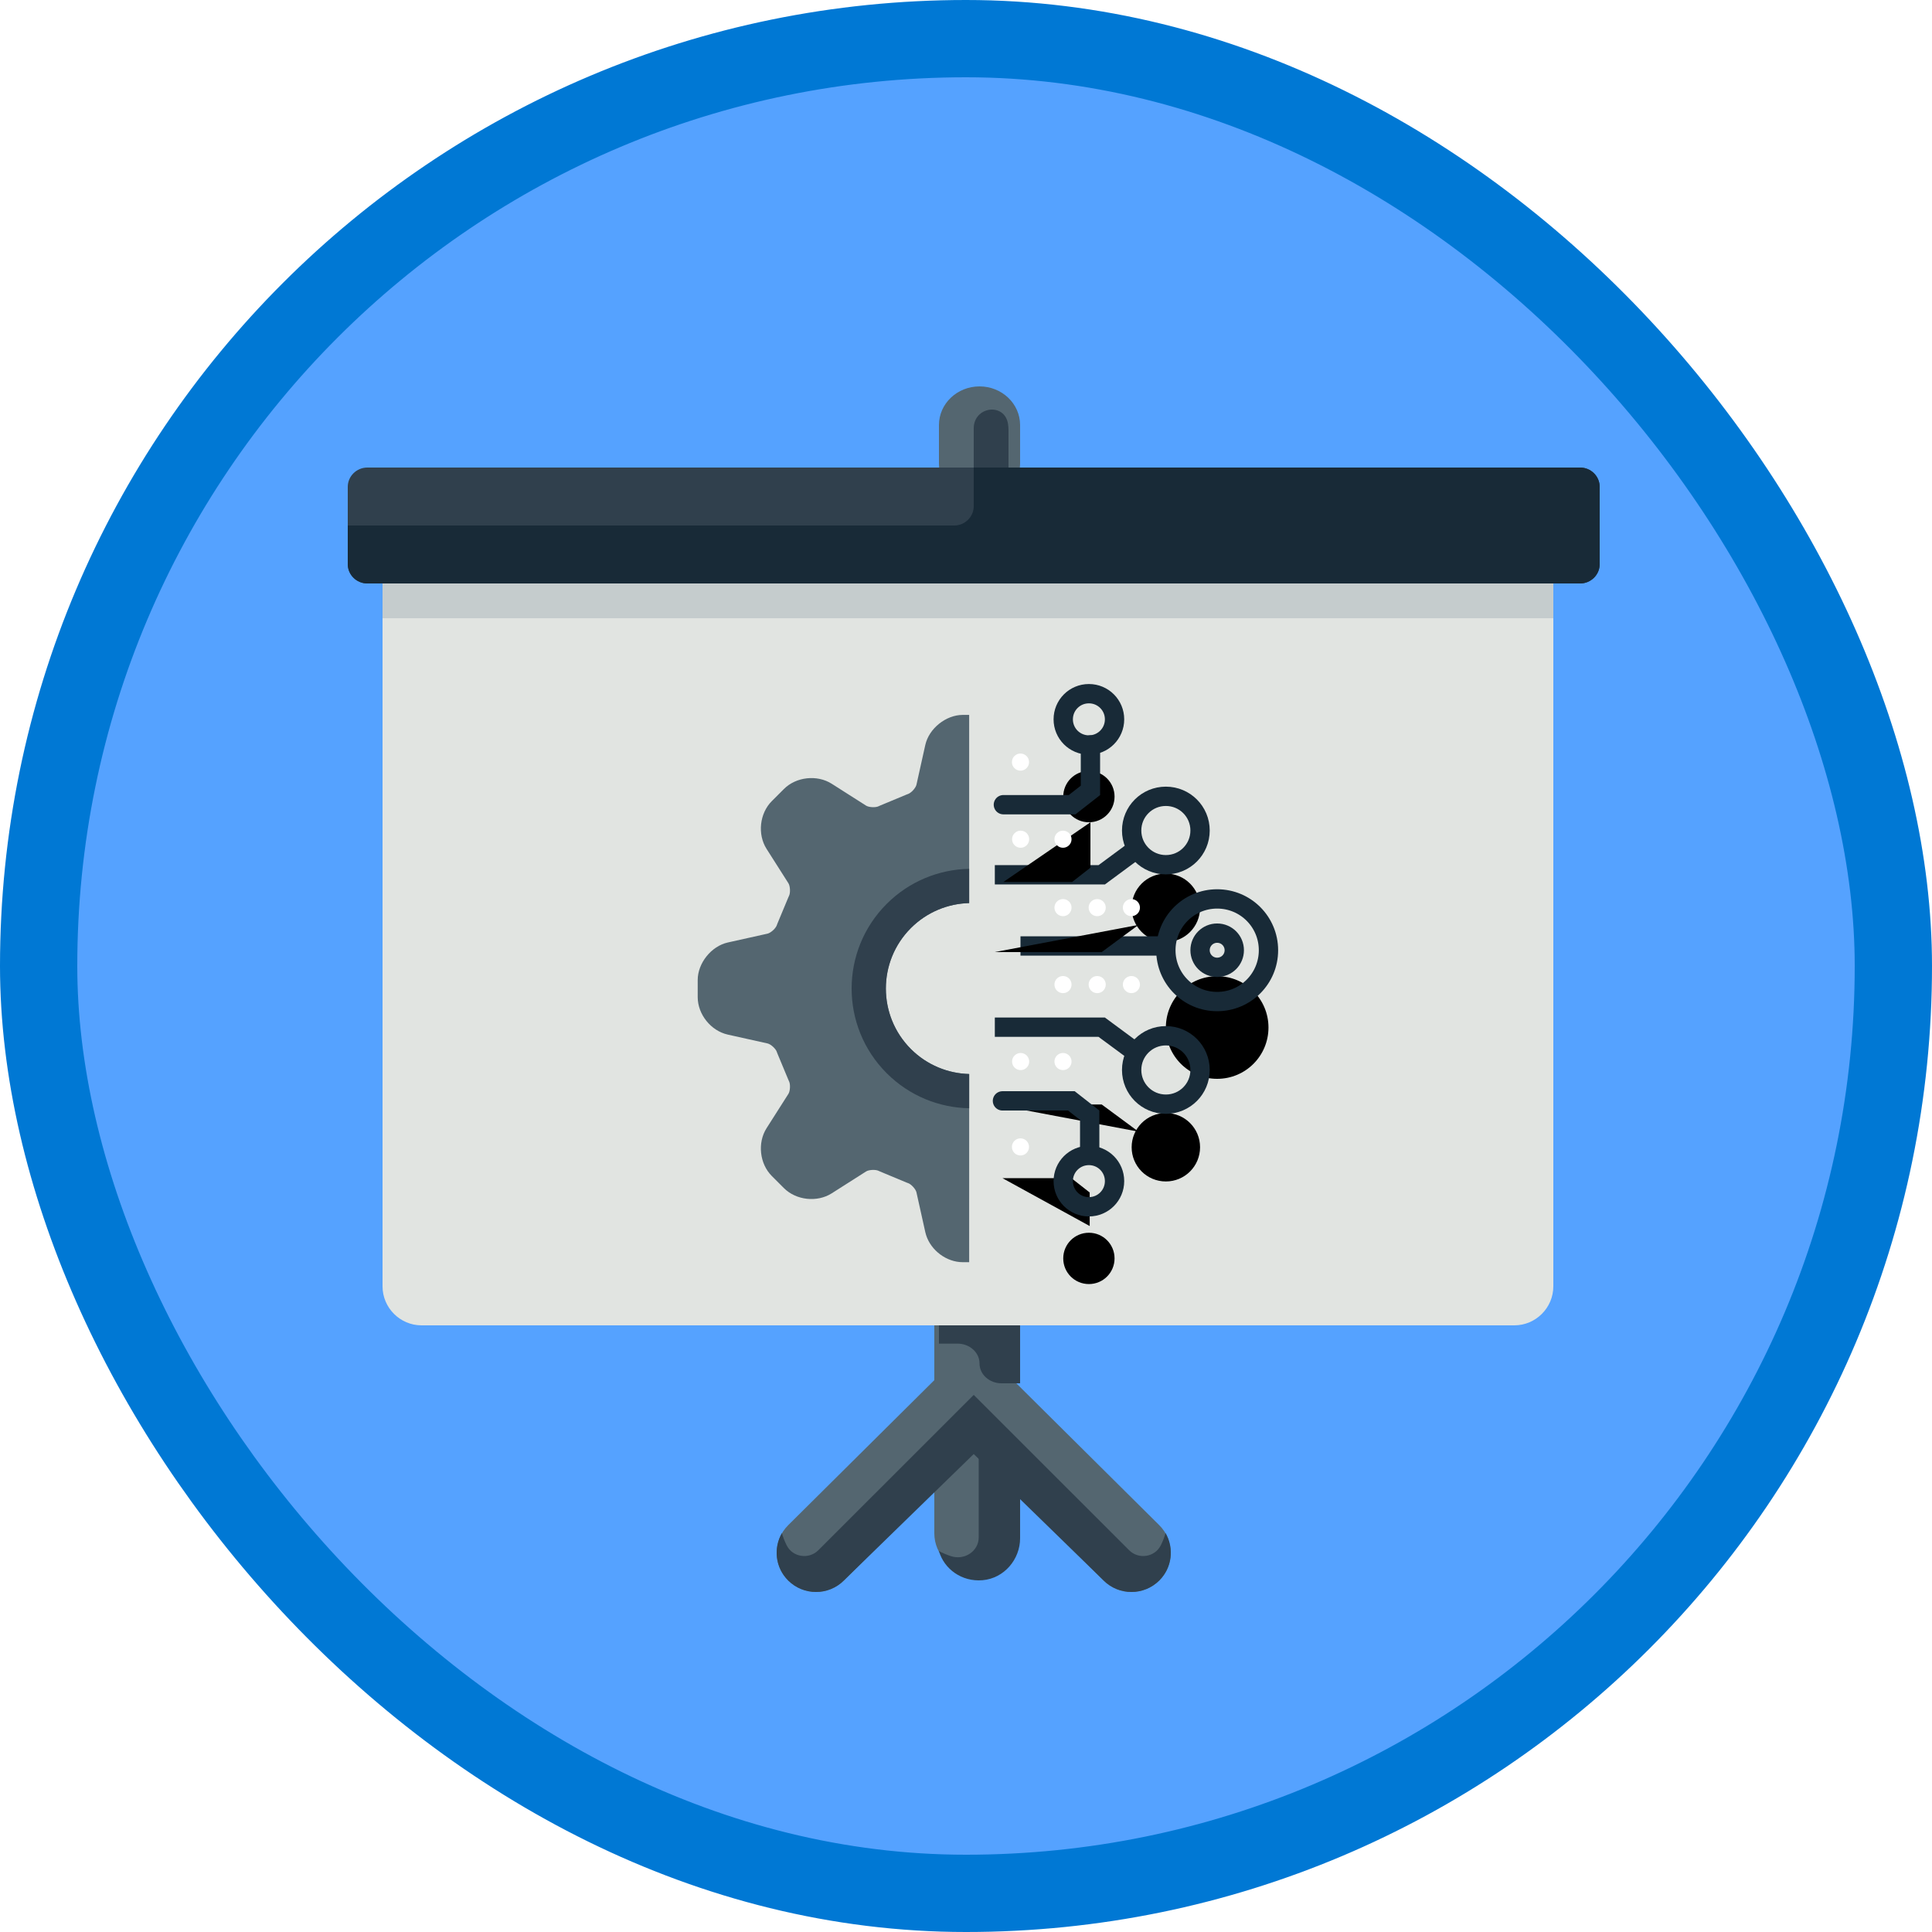 <?xml version="1.0" encoding="UTF-8"?>
<svg width="100px" height="100px" viewBox="0 0 100 100" version="1.1" xmlns="http://www.w3.org/2000/svg" xmlns:xlink="http://www.w3.org/1999/xlink">
    <!-- Generator: Sketch 58 (84663) - https://sketch.com -->
    <title>NA/introduction-to-artificial-intelligence-and-machine-learning</title>
    <desc>Created with Sketch.</desc>
    <defs>
        <rect id="path-1" x="0" y="0" width="96" height="96" rx="48"></rect>
        <filter x="-3.9%" y="-4.0%" width="108.0%" height="109.0%" filterUnits="objectBoundingBox" id="filter-3">
            <feOffset dx="0" dy="1" in="SourceAlpha" result="shadowOffsetOuter1"></feOffset>
            <feColorMatrix values="0 0 0 0 0   0 0 0 0 0   0 0 0 0 0  0 0 0 0.102 0" type="matrix" in="shadowOffsetOuter1" result="shadowMatrixOuter1"></feColorMatrix>
            <feMerge>
                <feMergeNode in="shadowMatrixOuter1"></feMergeNode>
                <feMergeNode in="SourceGraphic"></feMergeNode>
            </feMerge>
        </filter>
        <filter x="-27.8%" y="-13.9%" width="160.1%" height="128.8%" filterUnits="objectBoundingBox" id="filter-4">
            <feOffset dx="0" dy="2" in="SourceAlpha" result="shadowOffsetOuter1"></feOffset>
            <feColorMatrix values="0 0 0 0 0   0 0 0 0 0   0 0 0 0 0  0 0 0 0.1 0" type="matrix" in="shadowOffsetOuter1" result="shadowMatrixOuter1"></feColorMatrix>
            <feMerge>
                <feMergeNode in="shadowMatrixOuter1"></feMergeNode>
                <feMergeNode in="SourceGraphic"></feMergeNode>
            </feMerge>
        </filter>
        <path d="M10.623,7.082 C10.623,8.059 9.835,8.853 8.853,8.853 C7.87,8.853 7.082,8.059 7.082,7.082 C7.082,6.104 7.87,5.312 8.853,5.312 C9.835,5.312 10.623,6.104 10.623,7.082" id="path-5"></path>
        <filter x="-42.4%" y="-42.4%" width="184.7%" height="241.2%" filterUnits="objectBoundingBox" id="filter-6">
            <feMorphology radius="0.5" operator="dilate" in="SourceAlpha" result="shadowSpreadOuter1"></feMorphology>
            <feOffset dx="0" dy="2" in="shadowSpreadOuter1" result="shadowOffsetOuter1"></feOffset>
            <feMorphology radius="1" operator="erode" in="SourceAlpha" result="shadowInner"></feMorphology>
            <feOffset dx="0" dy="2" in="shadowInner" result="shadowInner"></feOffset>
            <feComposite in="shadowOffsetOuter1" in2="shadowInner" operator="out" result="shadowOffsetOuter1"></feComposite>
            <feColorMatrix values="0 0 0 0 0   0 0 0 0 0   0 0 0 0 0  0 0 0 0.1 0" type="matrix" in="shadowOffsetOuter1"></feColorMatrix>
        </filter>
        <path d="M4.869,2.656 C4.132,2.656 3.541,2.061 3.541,1.328 C3.541,0.594 4.132,0 4.869,0 C5.606,0 6.197,0.594 6.197,1.328 C6.197,2.061 5.606,2.656 4.869,2.656 Z" id="path-7"></path>
        <filter x="-56.5%" y="-56.5%" width="213.0%" height="288.3%" filterUnits="objectBoundingBox" id="filter-8">
            <feMorphology radius="0.5" operator="dilate" in="SourceAlpha" result="shadowSpreadOuter1"></feMorphology>
            <feOffset dx="0" dy="2" in="shadowSpreadOuter1" result="shadowOffsetOuter1"></feOffset>
            <feMorphology radius="1" operator="erode" in="SourceAlpha" result="shadowInner"></feMorphology>
            <feOffset dx="0" dy="2" in="shadowInner" result="shadowInner"></feOffset>
            <feComposite in="shadowOffsetOuter1" in2="shadowInner" operator="out" result="shadowOffsetOuter1"></feComposite>
            <feColorMatrix values="0 0 0 0 0   0 0 0 0 0   0 0 0 0 0  0 0 0 0.1 0" type="matrix" in="shadowOffsetOuter1"></feColorMatrix>
        </filter>
        <path d="M14.164,13.279 C14.164,14.745 12.982,15.935 11.508,15.935 C10.034,15.935 8.853,14.745 8.853,13.279 C8.853,11.812 10.034,10.623 11.508,10.623 C12.982,10.623 14.164,11.812 14.164,13.279" id="path-9"></path>
        <filter x="-28.2%" y="-28.2%" width="156.5%" height="194.1%" filterUnits="objectBoundingBox" id="filter-10">
            <feMorphology radius="0.5" operator="dilate" in="SourceAlpha" result="shadowSpreadOuter1"></feMorphology>
            <feOffset dx="0" dy="2" in="shadowSpreadOuter1" result="shadowOffsetOuter1"></feOffset>
            <feMorphology radius="1" operator="erode" in="SourceAlpha" result="shadowInner"></feMorphology>
            <feOffset dx="0" dy="2" in="shadowInner" result="shadowInner"></feOffset>
            <feComposite in="shadowOffsetOuter1" in2="shadowInner" operator="out" result="shadowOffsetOuter1"></feComposite>
            <feColorMatrix values="0 0 0 0 0   0 0 0 0 0   0 0 0 0 0  0 0 0 0.1 0" type="matrix" in="shadowOffsetOuter1"></feColorMatrix>
        </filter>
        <path d="M10.623,19.476 C10.623,20.453 9.835,21.246 8.853,21.246 C7.87,21.246 7.082,20.453 7.082,19.476 C7.082,18.497 7.87,17.705 8.853,17.705 C9.835,17.705 10.623,18.497 10.623,19.476" id="path-11"></path>
        <filter x="-42.4%" y="-98.8%" width="184.7%" height="241.2%" filterUnits="objectBoundingBox" id="filter-12">
            <feMorphology radius="0.5" operator="dilate" in="SourceAlpha" result="shadowSpreadOuter1"></feMorphology>
            <feOffset dx="0" dy="-2" in="shadowSpreadOuter1" result="shadowOffsetOuter1"></feOffset>
            <feMorphology radius="1" operator="erode" in="SourceAlpha" result="shadowInner"></feMorphology>
            <feOffset dx="0" dy="-2" in="shadowInner" result="shadowInner"></feOffset>
            <feComposite in="shadowOffsetOuter1" in2="shadowInner" operator="out" result="shadowOffsetOuter1"></feComposite>
            <feColorMatrix values="0 0 0 0 0   0 0 0 0 0   0 0 0 0 0  0 0 0 0.1 0" type="matrix" in="shadowOffsetOuter1"></feColorMatrix>
        </filter>
        <path d="M1.328,13.058 L8.824,13.058" id="path-13"></path>
        <filter x="-19.9%" y="-288.9%" width="139.5%" height="1129.6%" filterUnits="objectBoundingBox" id="filter-14">
            <feMorphology radius="0.5" operator="dilate" in="SourceAlpha" result="shadowSpreadOuter1"></feMorphology>
            <feOffset dx="0" dy="2" in="shadowSpreadOuter1" result="shadowOffsetOuter1"></feOffset>
            <feMorphology radius="1" operator="erode" in="SourceAlpha" result="shadowInner"></feMorphology>
            <feOffset dx="0" dy="2" in="shadowInner" result="shadowInner"></feOffset>
            <feComposite in="shadowOffsetOuter1" in2="shadowInner" operator="out" result="shadowOffsetOuter1"></feComposite>
            <feColorMatrix values="0 0 0 0 0   0 0 0 0 0   0 0 0 0 0  0 0 0 0.1 0" type="matrix" in="shadowOffsetOuter1"></feColorMatrix>
        </filter>
        <polyline id="path-15" points="3.6379272e-12 9.374 1.005 9.374 5.533 9.374 7.437 7.967"></polyline>
        <filter x="-20.2%" y="-99.7%" width="143.0%" height="448.5%" filterUnits="objectBoundingBox" id="filter-16">
            <feMorphology radius="0.5" operator="dilate" in="SourceAlpha" result="shadowSpreadOuter1"></feMorphology>
            <feOffset dx="0" dy="2" in="shadowSpreadOuter1" result="shadowOffsetOuter1"></feOffset>
            <feMorphology radius="1" operator="erode" in="SourceAlpha" result="shadowInner"></feMorphology>
            <feOffset dx="0" dy="2" in="shadowInner" result="shadowInner"></feOffset>
            <feComposite in="shadowOffsetOuter1" in2="shadowInner" operator="out" result="shadowOffsetOuter1"></feComposite>
            <feColorMatrix values="0 0 0 0 0   0 0 0 0 0   0 0 0 0 0  0 0 0 0.1 0" type="matrix" in="shadowOffsetOuter1"></feColorMatrix>
        </filter>
        <polyline id="path-17" points="1.03213081e-16 18.669 5.533 18.669 7.437 17.263"></polyline>
        <filter x="-20.2%" y="-263.0%" width="143.0%" height="469.6%" filterUnits="objectBoundingBox" id="filter-18">
            <feMorphology radius="0.5" operator="dilate" in="SourceAlpha" result="shadowSpreadOuter1"></feMorphology>
            <feOffset dx="0" dy="-2" in="shadowSpreadOuter1" result="shadowOffsetOuter1"></feOffset>
            <feMorphology radius="1" operator="erode" in="SourceAlpha" result="shadowInner"></feMorphology>
            <feOffset dx="0" dy="-2" in="shadowInner" result="shadowInner"></feOffset>
            <feComposite in="shadowOffsetOuter1" in2="shadowInner" operator="out" result="shadowOffsetOuter1"></feComposite>
            <feColorMatrix values="0 0 0 0 0   0 0 0 0 0   0 0 0 0 0  0 0 0 0.1 0" type="matrix" in="shadowOffsetOuter1"></feColorMatrix>
        </filter>
        <polyline id="path-19" points="0.443 5.746 4.001 5.746 4.949 5.005 4.949 2.656"></polyline>
        <filter x="-33.3%" y="-48.5%" width="166.6%" height="261.8%" filterUnits="objectBoundingBox" id="filter-20">
            <feMorphology radius="0.5" operator="dilate" in="SourceAlpha" result="shadowSpreadOuter1"></feMorphology>
            <feOffset dx="0" dy="2" in="shadowSpreadOuter1" result="shadowOffsetOuter1"></feOffset>
            <feMorphology radius="1" operator="erode" in="SourceAlpha" result="shadowInner"></feMorphology>
            <feOffset dx="0" dy="2" in="shadowInner" result="shadowInner"></feOffset>
            <feComposite in="shadowOffsetOuter1" in2="shadowInner" operator="out" result="shadowOffsetOuter1"></feComposite>
            <feColorMatrix values="0 0 0 0 0   0 0 0 0 0   0 0 0 0 0  0 0 0 0.1 0" type="matrix" in="shadowOffsetOuter1"></feColorMatrix>
        </filter>
        <polyline id="path-21" points="0.395 2.826 3.962 2.826 4.91 2.084 4.91 0.348"></polyline>
        <filter x="-33.2%" y="-141.2%" width="166.5%" height="301.8%" filterUnits="objectBoundingBox" id="filter-22">
            <feMorphology radius="0.5" operator="dilate" in="SourceAlpha" result="shadowSpreadOuter1"></feMorphology>
            <feOffset dx="0" dy="-2" in="shadowSpreadOuter1" result="shadowOffsetOuter1"></feOffset>
            <feMorphology radius="1" operator="erode" in="SourceAlpha" result="shadowInner"></feMorphology>
            <feOffset dx="0" dy="-2" in="shadowInner" result="shadowInner"></feOffset>
            <feComposite in="shadowOffsetOuter1" in2="shadowInner" operator="out" result="shadowOffsetOuter1"></feComposite>
            <feColorMatrix values="0 0 0 0 0   0 0 0 0 0   0 0 0 0 0  0 0 0 0.1 0" type="matrix" in="shadowOffsetOuter1"></feColorMatrix>
        </filter>
        <path d="M4.869,26.558 C4.132,26.558 3.541,25.963 3.541,25.23 C3.541,24.496 4.132,23.902 4.869,23.902 C5.606,23.902 6.197,24.496 6.197,25.23 C6.197,25.963 5.606,26.558 4.869,26.558 Z" id="path-23"></path>
        <filter x="-56.5%" y="-56.5%" width="213.0%" height="288.3%" filterUnits="objectBoundingBox" id="filter-24">
            <feMorphology radius="0.5" operator="dilate" in="SourceAlpha" result="shadowSpreadOuter1"></feMorphology>
            <feOffset dx="0" dy="2" in="shadowSpreadOuter1" result="shadowOffsetOuter1"></feOffset>
            <feMorphology radius="1" operator="erode" in="SourceAlpha" result="shadowInner"></feMorphology>
            <feOffset dx="0" dy="2" in="shadowInner" result="shadowInner"></feOffset>
            <feComposite in="shadowOffsetOuter1" in2="shadowInner" operator="out" result="shadowOffsetOuter1"></feComposite>
            <feColorMatrix values="0 0 0 0 0   0 0 0 0 0   0 0 0 0 0  0 0 0 0.1 0" type="matrix" in="shadowOffsetOuter1"></feColorMatrix>
        </filter>
    </defs>
    <g id="Badges" stroke="none" stroke-width="1" fill="none" fill-rule="evenodd">
        <g id="N/A-51" transform="translate(-50, -260)">
            <g id="NA/introduction-to-artificial-intelligence-and-machine-learning" transform="translate(50, 260)">
                <g id="Mask" transform="translate(2, 2)">
                    <mask id="mask-2" fill="white">
                        <use xlink:href="#path-1"></use>
                    </mask>
                    <use id="BG" fill="#55A2FF" xlink:href="#path-1"></use>
                    <g id="White-Screen" filter="url(#filter-3)" mask="url(#mask-2)">
                        <g transform="translate(16, 17)">
                            <path d="M42.003,58.943 L34.44,51.437 L34.44,48.225 C34.44,47.106 33.526,46.2 32.4,46.2 C31.274,46.2 30.36,47.106 30.36,48.225 L30.36,51.437 L22.797,58.943 C22.001,59.734 22.001,61.016 22.797,61.807 C23.196,62.203 23.718,62.4 24.24,62.4 C24.762,62.4 25.283,62.203 25.682,61.807 L30.36,57.163 L30.36,59.362 C30.36,60.48 31.274,61.388 32.4,61.388 C33.526,61.388 34.44,60.48 34.44,59.362 L34.44,57.163 L39.118,61.807 C39.517,62.203 40.038,62.4 40.56,62.4 C41.082,62.4 41.604,62.203 42.003,61.807 C42.799,61.016 42.799,59.734 42.003,58.943" id="Fill-1016" fill="#546670"></path>
                            <path d="M62.4,10.2 L62.4,46.579 C62.4,47.691 61.491,48.6 60.38,48.6 L3.82,48.6 C2.709,48.6 1.8,47.691 1.8,46.579 L1.8,10.2 L62.4,10.2" id="Fill-1017" fill="#E1E4E1"></path>
                            <path d="M32.7,6 C31.541,6 30.6,5.104 30.6,4 L30.6,2 C30.6,0.895 31.541,0 32.7,0 C33.859,0 34.8,0.895 34.8,2 L34.8,4 C34.8,5.104 33.859,6 32.7,6" id="Fill-1018" fill="#546670"></path>
                            <path d="M64.8,9.2 C64.8,9.75 64.344,10.2 63.788,10.2 L1.012,10.2 C0.456,10.2 0,9.75 0,9.2 L0,5.2 C0,4.65 0.456,4.2 1.012,4.2 L63.788,4.2 C64.344,4.2 64.8,4.65 64.8,5.2 L64.8,9.2" id="Fill-1019" fill="#30404D"></path>
                            <polygon id="Fill-1020" fill="#C5CCCD" points="1.8 12 62.4 12 62.4 10.2 1.8 10.2"></polygon>
                            <path d="M24.355,60.241 C23.865,60.729 23.026,60.604 22.717,59.984 C22.612,59.773 22.529,59.561 22.471,59.351 C22.025,60.13 22.127,61.137 22.793,61.802 C23.192,62.201 23.713,62.4 24.236,62.4 C24.758,62.4 25.28,62.201 25.679,61.802 L32.4,55.26 L32.4,52.2 L24.355,60.241" id="Fill-1022" fill="#30404D"></path>
                            <path d="M40.445,60.241 C40.934,60.729 41.774,60.604 42.083,59.984 C42.188,59.773 42.271,59.561 42.329,59.351 C42.775,60.13 42.673,61.137 42.007,61.802 C41.608,62.201 41.087,62.4 40.564,62.4 C40.042,62.4 39.52,62.201 39.121,61.802 L32.4,55.26 L32.4,52.2 L40.445,60.241" id="Fill-1023" fill="#30404D"></path>
                            <path d="M32.658,54.6 L32.658,59.576 C32.658,60.291 31.919,60.779 31.216,60.545 C30.995,60.472 30.788,60.384 30.6,60.282 C30.865,61.212 31.78,61.883 32.853,61.792 C33.98,61.696 34.8,60.708 34.8,59.621 L34.8,54.6 L32.658,54.6" id="Fill-1024" fill="#30404D"></path>
                            <path d="M30.6,48.6 L30.6,49.546 L31.56,49.546 C32.19,49.546 32.7,50.005 32.7,50.573 C32.7,51.14 33.21,51.6 33.84,51.6 L34.8,51.6 L34.8,48.6 L30.6,48.6" id="Fill-1025" fill="#30404D"></path>
                            <path d="M1.012,10.2 L63.788,10.2 C64.344,10.2 64.8,9.75 64.8,9.2 L64.8,5.2 C64.8,4.65 64.344,4.2 63.788,4.2 L32.4,4.2 L32.4,6.2 C32.4,6.752 31.946,7.2 31.387,7.2 L0,7.2 L0,9.2 C0,9.75 0.456,10.2 1.012,10.2" id="Fill-1026" fill="#182A37"></path>
                            <path d="M32.4,2.174 L32.4,4.2 L34.2,4.2 L34.2,2.267 C34.2,2.156 34.191,2.048 34.175,1.943 C33.998,0.817 32.4,1.033 32.4,2.174" id="Fill-1027" fill="#30404D"></path>
                        </g>
                    </g>
                    <g id="Group-2" mask="url(#mask-2)">
                        <g transform="translate(34, 33)">
                            <g id="Gear" filter="url(#filter-4)">
                                <path d="M14.164,0.003 L14.164,9.744 C13.069,9.772 11.982,10.203 11.147,11.037 C9.422,12.763 9.422,15.571 11.147,17.297 C11.982,18.131 13.069,18.562 14.165,18.59 L14.164,28.331 L13.834,28.331 C12.992,28.331 12.187,27.725 11.934,26.926 L11.893,26.774 L11.435,24.715 C11.398,24.547 11.16,24.287 10.997,24.236 C10.971,24.228 10.947,24.219 10.923,24.209 L10.923,24.209 L9.546,23.635 L9.546,23.635 L9.481,23.605 C9.328,23.526 8.973,23.542 8.828,23.635 L8.828,23.635 L7.049,24.767 C6.294,25.247 5.207,25.128 4.575,24.496 L4.575,24.496 L3.949,23.87 C3.316,23.237 3.197,22.15 3.677,21.395 L3.677,21.395 L4.809,19.617 C4.902,19.471 4.918,19.117 4.839,18.963 C4.828,18.942 4.818,18.92 4.809,18.899 L4.809,18.899 L4.235,17.521 C4.225,17.498 4.216,17.473 4.208,17.447 C4.156,17.283 3.897,17.046 3.729,17.009 L3.729,17.009 L1.671,16.551 C0.798,16.357 0.113,15.505 0.113,14.61 L0.113,14.61 L0.113,13.725 C0.113,12.852 0.816,11.973 1.671,11.783 L1.671,11.783 L3.729,11.325 C3.798,11.31 3.926,11.24 4.044,11.123 C4.141,11.026 4.193,10.935 4.208,10.887 C4.216,10.862 4.225,10.837 4.235,10.813 L4.235,10.813 L4.809,9.436 C4.818,9.414 4.828,9.392 4.839,9.371 C4.918,9.218 4.902,8.864 4.809,8.718 L4.809,8.718 L3.677,6.938 C3.197,6.184 3.316,5.097 3.949,4.465 L3.949,4.465 L4.575,3.839 C5.207,3.206 6.294,3.087 7.049,3.567 L7.049,3.567 L8.828,4.699 C8.973,4.792 9.328,4.808 9.482,4.729 C9.502,4.718 9.524,4.708 9.546,4.699 L9.546,4.699 L10.923,4.126 C10.947,4.115 10.972,4.106 10.997,4.098 C11.045,4.083 11.136,4.031 11.233,3.934 C11.35,3.817 11.42,3.688 11.435,3.619 L11.435,3.619 L11.893,1.56 C12.083,0.706 12.961,0.003 13.834,0.003 L13.834,0.003 L14.164,0.003 Z" id="Combined-Shape" fill="#546670"></path>
                                <path d="M14.164,7.971 L14.164,9.742 C13.069,9.77 11.983,10.202 11.147,11.037 C9.419,12.766 9.419,15.568 11.147,17.297 C11.983,18.132 13.069,18.564 14.164,18.592 L14.164,20.363 C12.616,20.335 11.077,19.73 9.895,18.549 C7.475,16.129 7.475,12.205 9.895,9.785 C11.077,8.604 12.616,7.999 14.164,7.971 Z" id="Combined-Shape" fill="#30404D"></path>
                            </g>
                            <g id="Circut-Board" transform="translate(15.492, 0.905)">
                                <g id="Fill-1164">
                                    <use fill="black" fill-opacity="1" filter="url(#filter-6)" xlink:href="#path-5"></use>
                                    <use stroke="#182A37" stroke-width="1" xlink:href="#path-5"></use>
                                </g>
                                <g id="Fill-1164">
                                    <use fill="black" fill-opacity="1" filter="url(#filter-8)" xlink:href="#path-7"></use>
                                    <use stroke="#182A37" stroke-width="1" xlink:href="#path-7"></use>
                                </g>
                                <g id="Fill-1164">
                                    <use fill="black" fill-opacity="1" filter="url(#filter-10)" xlink:href="#path-9"></use>
                                    <use stroke="#182A37" stroke-width="1" xlink:href="#path-9"></use>
                                </g>
                                <path d="M12.394,13.279 C12.394,13.768 12,14.164 11.508,14.164 C11.017,14.164 10.623,13.768 10.623,13.279 C10.623,12.79 11.017,12.394 11.508,12.394 C12,12.394 12.394,12.79 12.394,13.279" id="Fill-1164" stroke="#182A37"></path>
                                <g id="Fill-1164" transform="translate(8.853, 19.476) scale(1, -1) translate(-8.853, -19.476) ">
                                    <use fill="black" fill-opacity="1" filter="url(#filter-12)" xlink:href="#path-11"></use>
                                    <use stroke="#182A37" stroke-width="1" xlink:href="#path-11"></use>
                                </g>
                                <g id="Path-2" fill-rule="nonzero">
                                    <use fill="black" fill-opacity="1" filter="url(#filter-14)" xlink:href="#path-13"></use>
                                    <use stroke="#182A37" stroke-width="1" xlink:href="#path-13"></use>
                                </g>
                                <g id="Path-2" fill-rule="nonzero">
                                    <use fill="black" fill-opacity="1" filter="url(#filter-16)" xlink:href="#path-15"></use>
                                    <use stroke="#182A37" stroke-width="1" xlink:href="#path-15"></use>
                                </g>
                                <g id="Path-2" fill-rule="nonzero" transform="translate(3.719, 17.966) scale(1, -1) translate(-3.719, -17.966) ">
                                    <use fill="black" fill-opacity="1" filter="url(#filter-18)" xlink:href="#path-17"></use>
                                    <use stroke="#182A37" stroke-width="1" xlink:href="#path-17"></use>
                                </g>
                                <path d="" id="Path-3" stroke="#979797" fill-rule="nonzero"></path>
                                <g id="Path-4" stroke-linecap="round" fill-rule="nonzero">
                                    <use fill="black" fill-opacity="1" filter="url(#filter-20)" xlink:href="#path-19"></use>
                                    <use stroke="#182A37" stroke-width="1" xlink:href="#path-19"></use>
                                </g>
                                <g id="Group" transform="translate(2.656, 22.353) scale(1, -1) translate(-2.656, -22.353) translate(0, 20.804)" fill-rule="nonzero" stroke-linecap="round">
                                    <g id="Path-4">
                                        <use fill="black" fill-opacity="1" filter="url(#filter-22)" xlink:href="#path-21"></use>
                                        <use stroke="#182A37" stroke-width="1" xlink:href="#path-21"></use>
                                    </g>
                                </g>
                                <g id="Fill-1164">
                                    <use fill="black" fill-opacity="1" filter="url(#filter-24)" xlink:href="#path-23"></use>
                                    <use stroke="#182A37" stroke-width="1" xlink:href="#path-23"></use>
                                </g>
                                <path d="M3.971,11.073 C3.971,11.318 3.774,11.516 3.529,11.516 C3.283,11.516 3.086,11.318 3.086,11.073 C3.086,10.829 3.283,10.631 3.529,10.631 C3.774,10.631 3.971,10.829 3.971,11.073" id="Fill-1164" fill="#FFFFFF" transform="translate(3.529, 11.073) rotate(1) translate(-3.529, -11.073) "></path>
                                <path d="M5.742,11.073 C5.742,11.318 5.545,11.516 5.299,11.516 C5.053,11.516 4.856,11.318 4.856,11.073 C4.856,10.829 5.053,10.631 5.299,10.631 C5.545,10.631 5.742,10.829 5.742,11.073" id="Fill-1164" fill="#FFFFFF" transform="translate(5.299, 11.073) rotate(1) translate(-5.299, -11.073) "></path>
                                <path d="M1.778,7.532 C1.778,7.777 1.581,7.975 1.336,7.975 C1.09,7.975 0.893,7.777 0.893,7.532 C0.893,7.288 1.09,7.09 1.336,7.09 C1.581,7.09 1.778,7.288 1.778,7.532" id="Fill-1164" fill="#FFFFFF" transform="translate(1.336, 7.532) rotate(1) translate(-1.336, -7.532) "></path>
                                <path d="M3.971,7.532 C3.971,7.777 3.774,7.975 3.529,7.975 C3.283,7.975 3.086,7.777 3.086,7.532 C3.086,7.288 3.283,7.09 3.529,7.09 C3.774,7.09 3.971,7.288 3.971,7.532" id="Fill-1164" fill="#FFFFFF" transform="translate(3.529, 7.532) rotate(1) translate(-3.529, -7.532) "></path>
                                <path d="M1.778,19.041 C1.778,19.285 1.581,19.483 1.336,19.483 C1.09,19.483 0.893,19.285 0.893,19.041 C0.893,18.796 1.09,18.598 1.336,18.598 C1.581,18.598 1.778,18.796 1.778,19.041" id="Fill-1164" fill="#FFFFFF" transform="translate(1.336, 19.041) rotate(1) translate(-1.336, -19.041) "></path>
                                <path d="M3.971,19.041 C3.971,19.285 3.774,19.483 3.529,19.483 C3.283,19.483 3.086,19.285 3.086,19.041 C3.086,18.796 3.283,18.598 3.529,18.598 C3.774,18.598 3.971,18.796 3.971,19.041" id="Fill-1164" fill="#FFFFFF" transform="translate(3.529, 19.041) rotate(1) translate(-3.529, -19.041) "></path>
                                <path d="M3.971,15.057 C3.971,15.301 3.774,15.5 3.529,15.5 C3.283,15.5 3.086,15.301 3.086,15.057 C3.086,14.812 3.283,14.614 3.529,14.614 C3.774,14.614 3.971,14.812 3.971,15.057" id="Fill-1164" fill="#FFFFFF" transform="translate(3.529, 15.057) rotate(1) translate(-3.529, -15.057) "></path>
                                <path d="M1.771,23.459 C1.771,23.704 1.574,23.902 1.328,23.902 C1.082,23.902 0.885,23.704 0.885,23.459 C0.885,23.215 1.082,23.017 1.328,23.017 C1.574,23.017 1.771,23.215 1.771,23.459" id="Fill-1164" fill="#FFFFFF" transform="translate(1.328, 23.459) rotate(-270) translate(-1.328, -23.459) "></path>
                                <path d="M1.771,3.541 C1.771,3.785 1.574,3.984 1.328,3.984 C1.082,3.984 0.885,3.785 0.885,3.541 C0.885,3.296 1.082,3.098 1.328,3.098 C1.574,3.098 1.771,3.296 1.771,3.541" id="Fill-1164" fill="#FFFFFF" transform="translate(1.328, 3.541) rotate(-270) translate(-1.328, -3.541) "></path>
                                <path d="M5.742,15.057 C5.742,15.301 5.545,15.5 5.299,15.5 C5.053,15.5 4.856,15.301 4.856,15.057 C4.856,14.812 5.053,14.614 5.299,14.614 C5.545,14.614 5.742,14.812 5.742,15.057" id="Fill-1164" fill="#FFFFFF" transform="translate(5.299, 15.057) rotate(1) translate(-5.299, -15.057) "></path>
                                <path d="M7.512,11.073 C7.512,11.318 7.315,11.516 7.07,11.516 C6.824,11.516 6.627,11.318 6.627,11.073 C6.627,10.829 6.824,10.631 7.07,10.631 C7.315,10.631 7.512,10.829 7.512,11.073" id="Fill-1164" fill="#FFFFFF" transform="translate(7.07, 11.073) rotate(1) translate(-7.07, -11.073) "></path>
                                <path d="M7.512,15.057 C7.512,15.301 7.315,15.5 7.07,15.5 C6.824,15.5 6.627,15.301 6.627,15.057 C6.627,14.812 6.824,14.614 7.07,14.614 C7.315,14.614 7.512,14.812 7.512,15.057" id="Fill-1164" fill="#FFFFFF" transform="translate(7.07, 15.057) rotate(1) translate(-7.07, -15.057) "></path>
                            </g>
                        </g>
                    </g>
                </g>
                <g id="Azure-Border" stroke="#0078D4" stroke-width="4">
                    <rect x="2" y="2" width="96" height="96" rx="48"></rect>
                </g>
            </g>
        </g>
    </g>
</svg>
